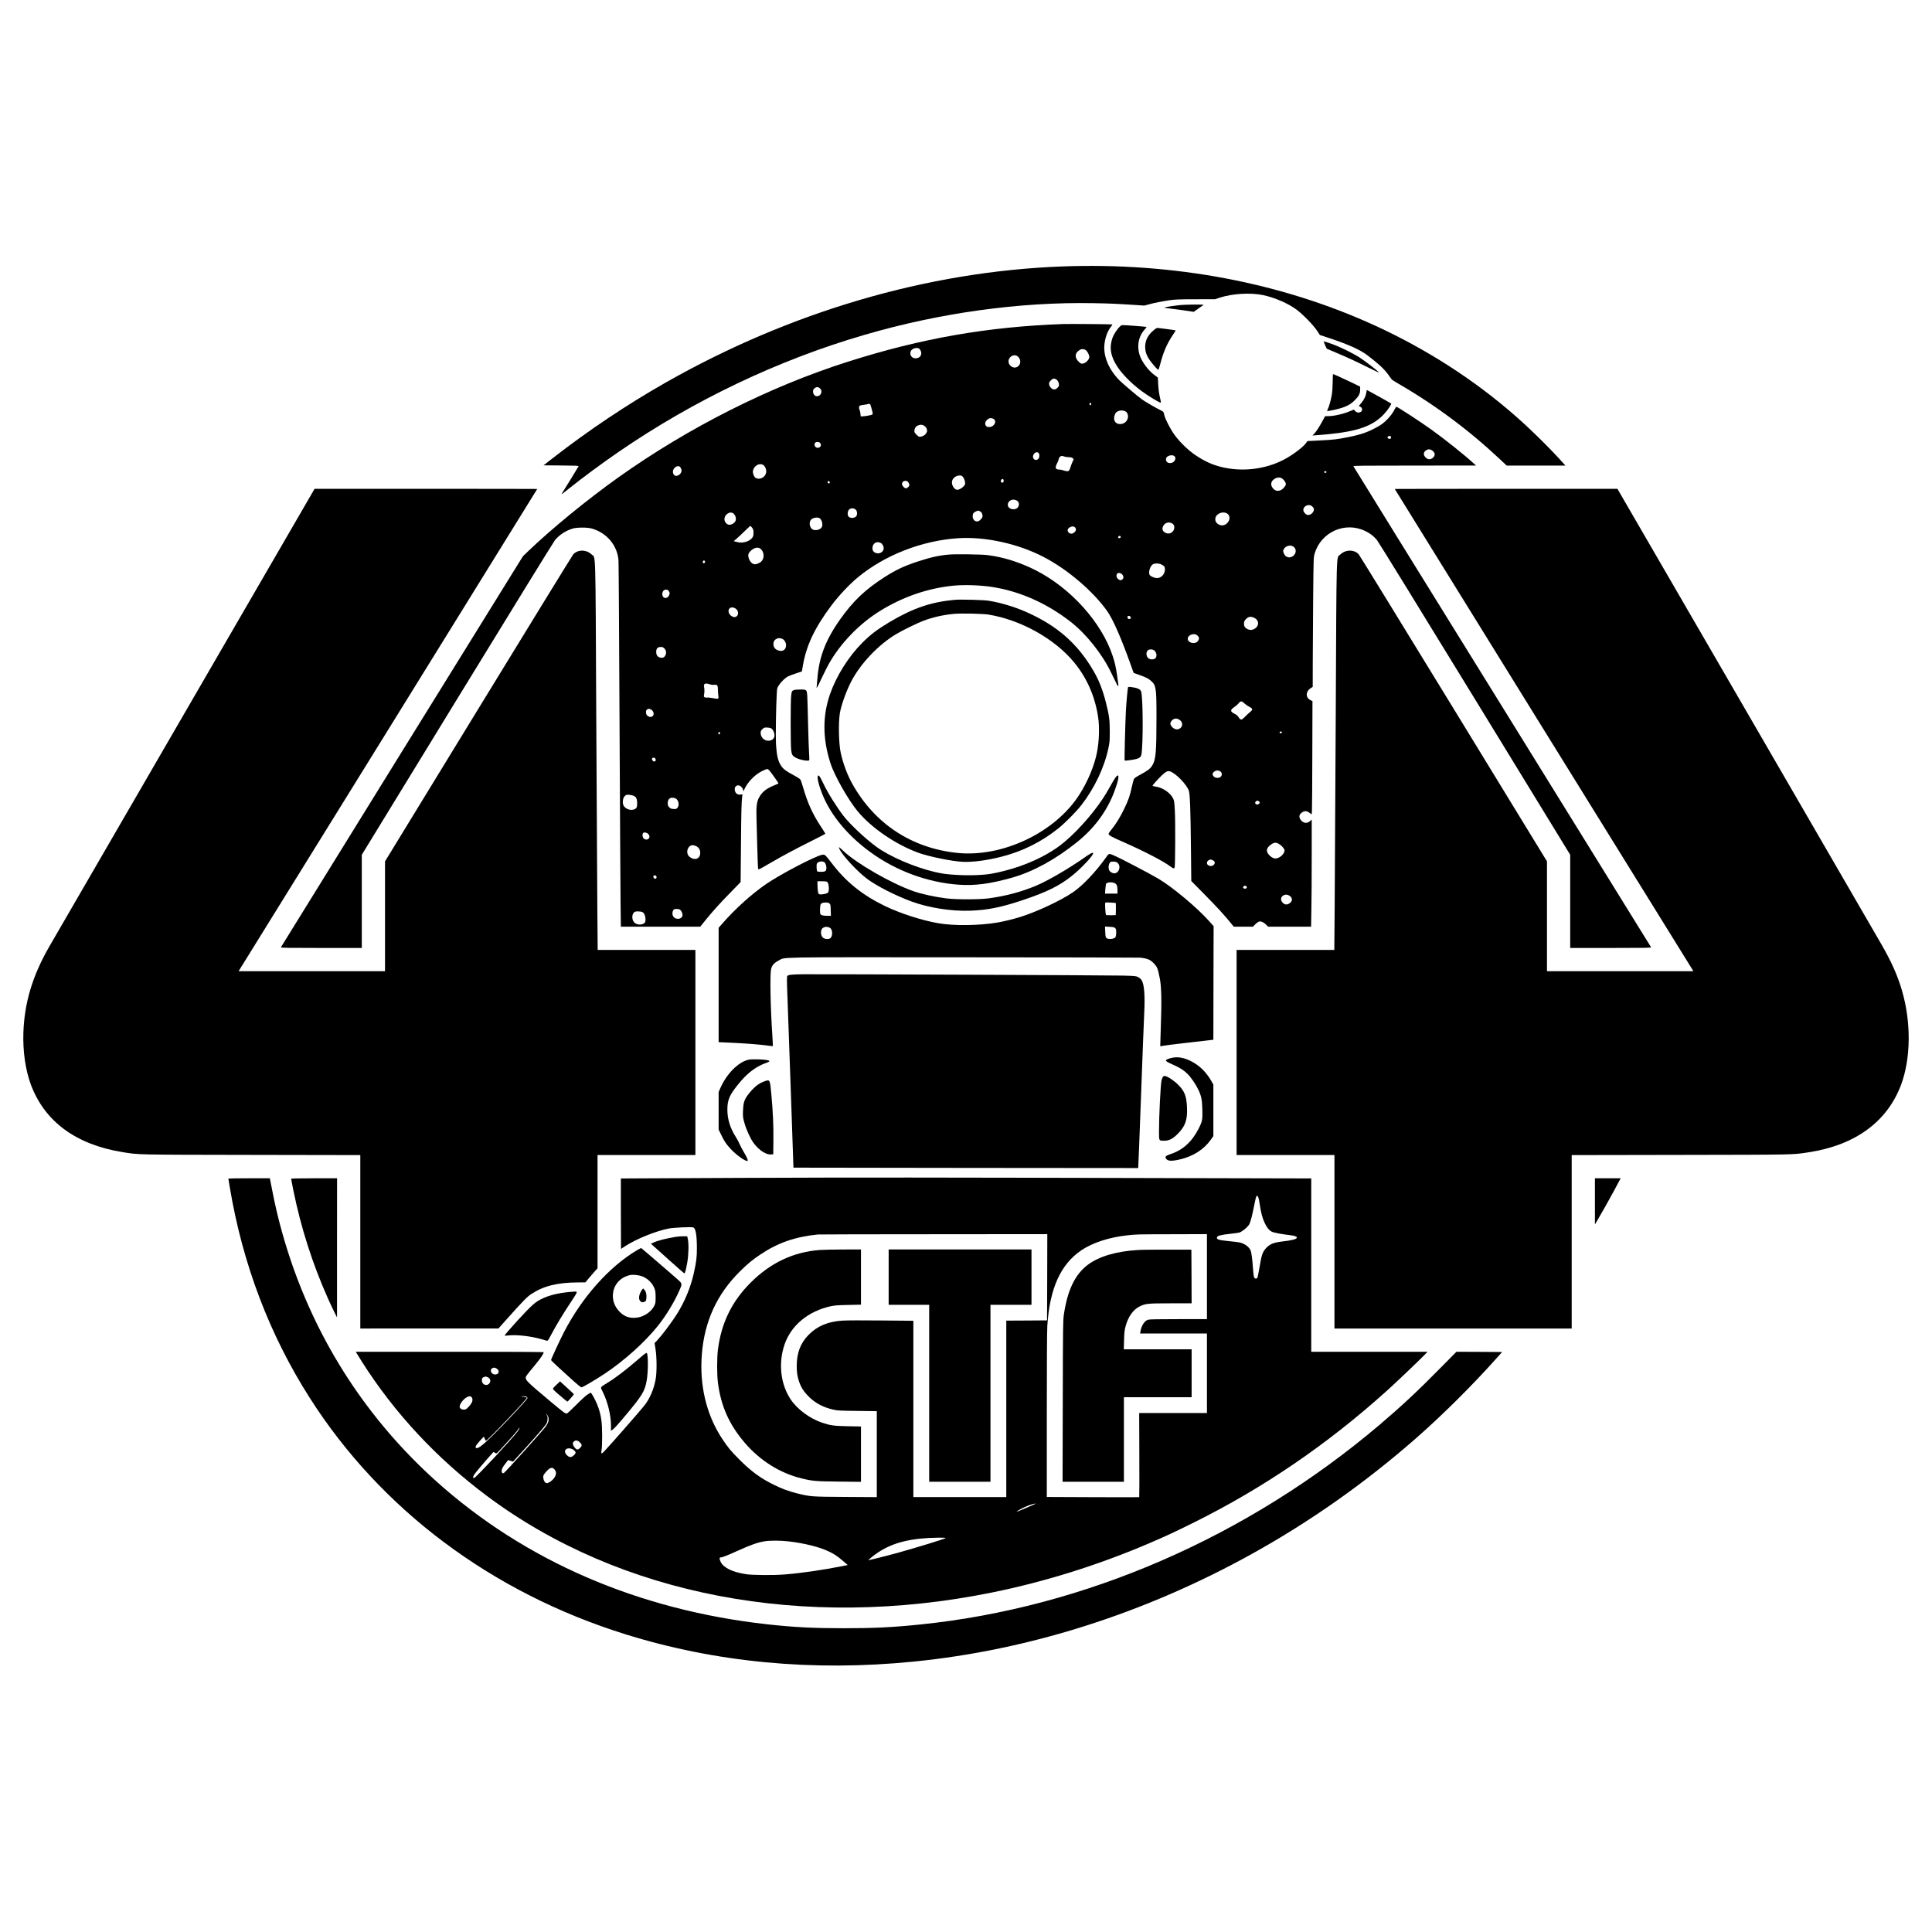 <?xml version="1.0" standalone="no"?>
<!DOCTYPE svg PUBLIC "-//W3C//DTD SVG 20010904//EN"
 "http://www.w3.org/TR/2001/REC-SVG-20010904/DTD/svg10.dtd">
<svg version="1.0" xmlns="http://www.w3.org/2000/svg"
 width="3909pt" height="3909pt" viewBox="0 0 3909 3909"
 preserveAspectRatio="xMidYMid meet">

<g transform="translate(0,3909) scale(0.1,-0.1)"
fill="#000000" stroke="none">
<path d="M21490 33699 c-2727 -102 -5505 -917 -8035 -2357 -774 -441 -1548
-959 -2264 -1516 l-194 -151 358 -3 c288 -2 356 -5 352 -15 -4 -12 -292 -479
-336 -547 -22 -34 -10 -26 134 90 271 217 679 519 1010 746 1531 1051 3228
1859 4970 2367 1529 447 3142 670 4635 643 343 -6 468 -12 855 -37 l180 -12
95 26 c109 30 252 58 425 84 98 14 192 18 515 18 l395 1 97 32 c252 82 614
104 870 52 233 -48 513 -169 683 -296 130 -98 337 -310 410 -421 l60 -91 200
-66 c384 -128 614 -232 765 -347 207 -157 329 -269 404 -369 41 -54 78 -105
82 -113 5 -8 38 -32 74 -52 790 -456 1465 -955 2115 -1564 l140 -131 594 0
593 0 -37 43 c-257 289 -664 691 -977 964 -835 731 -1792 1346 -2838 1826
-1895 869 -4073 1281 -6330 1196z"/>
<path d="M23910 32920 c-103 -8 -313 -38 -345 -50 -13 -5 4 -10 50 -15 39 -4
175 -22 304 -40 l234 -34 87 62 c48 34 96 67 106 74 15 9 -18 12 -161 11 -99
-1 -223 -4 -275 -8z"/>
<path d="M21510 32534 c-1528 -55 -2865 -289 -4350 -761 -1586 -504 -3228
-1331 -4650 -2343 -624 -444 -1357 -1044 -1823 -1492 l-107 -103 -2446 -3949
c-1345 -2173 -2448 -3956 -2451 -3963 -4 -11 144 -13 816 -13 l821 0 0 943 0
942 1934 3160 c1063 1737 1953 3182 1977 3210 95 110 221 191 359 231 88 25
288 26 380 1 305 -84 524 -344 544 -649 4 -45 13 -1523 21 -3283 8 -1760 18
-3408 21 -3662 l6 -463 803 0 802 0 120 148 c157 191 276 323 509 561 l189
194 7 751 c6 702 10 861 24 977 l6 47 -43 -5 c-54 -6 -94 21 -108 72 -18 65
11 115 65 115 40 0 89 -45 99 -91 l7 -31 19 42 c64 143 204 290 348 364 49 25
100 46 114 46 21 0 41 -21 106 -110 83 -112 126 -179 120 -184 -2 -1 -44 -20
-94 -40 -161 -66 -245 -138 -305 -257 -39 -76 -51 -186 -44 -399 2 -74 9 -330
15 -569 6 -238 14 -444 18 -458 6 -23 13 -20 241 113 287 166 503 281 853 456
147 73 267 136 267 139 0 3 -45 75 -101 160 -162 247 -261 468 -349 774 -21
76 -48 151 -58 165 -11 14 -71 52 -134 86 -148 77 -207 121 -251 186 -67 98
-93 209 -107 458 -8 157 1 735 16 1003 6 116 7 119 46 177 45 69 130 149 185
176 21 10 92 37 157 59 l120 40 22 125 c69 402 239 759 572 1205 150 200 365
430 537 572 543 450 1294 744 2025 793 548 37 1214 -108 1735 -379 481 -249
998 -689 1287 -1096 115 -162 282 -541 476 -1085 l59 -165 114 -41 c142 -51
182 -71 241 -123 99 -87 107 -146 107 -726 0 -713 -13 -869 -87 -986 -42 -65
-93 -104 -234 -179 -87 -47 -127 -74 -136 -93 -7 -15 -26 -86 -42 -159 -37
-176 -68 -263 -155 -445 -81 -167 -170 -312 -257 -417 -32 -37 -58 -77 -58
-87 0 -29 56 -60 305 -169 408 -179 801 -383 938 -486 65 -48 81 -53 93 -26
13 29 17 920 5 1141 -10 187 -13 209 -36 257 -54 111 -207 216 -344 237 -39 6
-71 15 -71 19 0 13 96 122 177 200 87 84 120 102 167 93 109 -23 353 -271 391
-398 22 -75 33 -376 41 -1152 l7 -670 266 -270 c254 -257 405 -422 535 -582
l58 -73 194 0 193 0 49 49 c28 28 62 52 80 56 40 8 94 -17 143 -67 l37 -38
434 0 435 0 6 353 c4 193 7 681 7 1084 l0 731 -30 -28 c-59 -55 -129 -51 -184
11 -59 65 -43 134 40 174 46 22 87 14 135 -25 l37 -29 6 62 c3 34 7 550 8
1147 l3 1085 -36 17 c-108 51 -106 176 4 247 l37 24 1 496 c1 273 5 863 8
1311 8 805 8 816 30 890 131 438 617 654 1026 455 96 -46 163 -98 234 -180 24
-28 914 -1472 1977 -3210 l1934 -3160 0 -942 0 -943 821 0 c670 0 820 2 816
13 -3 7 -1358 2197 -3012 4867 -1654 2669 -3009 4859 -3012 4867 -4 11 206 13
1238 13 l1244 1 -50 45 c-194 177 -580 485 -850 679 -230 165 -690 465 -713
465 -4 0 -19 -24 -34 -52 -59 -122 -195 -267 -313 -335 -207 -120 -355 -174
-625 -227 -230 -46 -289 -53 -581 -68 l-246 -12 -23 -34 c-58 -84 -264 -241
-440 -335 -381 -203 -851 -260 -1277 -156 -187 46 -339 115 -528 242 -144 96
-324 272 -427 417 -81 114 -183 314 -200 390 -14 68 -20 75 -74 99 -63 28
-321 177 -379 220 -92 67 -399 328 -462 392 -222 230 -331 508 -293 752 20
132 61 237 125 322 20 26 35 49 32 51 -5 5 -878 12 -997 8z m-2919 -494 c24
-13 49 -61 49 -94 0 -65 -47 -106 -120 -106 -77 0 -126 83 -89 151 25 47 113
74 160 49z m3387 -42 c29 -27 61 -93 62 -126 0 -57 -68 -128 -133 -139 -30 -4
-40 0 -75 32 -97 87 -88 190 23 250 38 20 90 13 123 -17z m-1378 -126 c61 -62
57 -155 -10 -200 -93 -63 -220 46 -176 151 33 79 130 105 186 49z m769 -457
c35 -18 65 -85 56 -126 -8 -37 -59 -79 -94 -79 -57 0 -115 74 -104 132 6 33
65 88 94 88 11 0 33 -7 48 -15z m-4771 -191 c61 -69 -14 -179 -98 -144 -32 13
-50 47 -50 95 0 25 8 40 32 60 38 32 81 29 116 -11z m5479 -300 c8 -21 -13
-42 -28 -27 -13 13 -5 43 11 43 6 0 13 -7 17 -16z m-4470 -16 c8 -13 39 -120
49 -169 4 -15 0 -30 -8 -36 -14 -12 -142 -36 -198 -37 l-35 -1 -6 55 c-3 31
-11 65 -17 77 -16 30 -15 68 3 83 8 7 47 16 85 20 39 4 74 11 77 14 11 10 41
7 50 -6z m5173 -147 c34 -24 51 -78 40 -126 -17 -77 -79 -125 -162 -125 -94 0
-142 85 -104 184 20 51 32 63 83 82 46 17 109 10 143 -15z m-2686 -142 c87
-40 26 -169 -81 -169 -44 0 -55 6 -72 38 -18 34 -4 77 35 112 37 32 75 38 118
19z m-1384 -151 c18 -13 35 -38 42 -61 10 -34 9 -44 -8 -75 -21 -41 -62 -67
-116 -77 -33 -6 -40 -3 -82 38 -36 34 -46 51 -46 76 0 40 24 87 52 102 63 34
110 33 158 -3z m9435 -228 c0 -19 -6 -26 -26 -28 -34 -4 -57 22 -39 44 8 8 25
14 39 12 20 -2 26 -9 26 -28z m-11555 -110 c41 -41 13 -100 -46 -100 -54 0
-85 67 -48 104 22 22 70 20 94 -4z m12370 -145 c75 -39 90 -105 35 -154 -51
-45 -104 -44 -151 3 -54 54 -46 116 21 151 38 19 58 19 95 0z m-7946 -61 c21
-21 20 -87 -1 -112 -58 -69 -144 1 -101 81 24 46 73 61 102 31z m2744 -60 c52
-36 12 -129 -60 -141 -72 -11 -115 25 -106 88 7 54 116 89 166 53z m-2210 -15
c13 -5 47 -9 77 -9 37 0 60 -6 76 -19 l24 -19 -24 -54 c-13 -29 -30 -73 -38
-98 -26 -84 -35 -95 -74 -94 -18 1 -52 9 -74 17 -22 9 -60 16 -85 17 -78 0
-89 37 -40 130 17 30 30 65 30 78 0 13 11 34 25 48 25 25 41 25 103 3z m-6107
-166 c36 -22 62 -76 62 -129 0 -112 -129 -188 -218 -130 -32 21 -59 96 -51
139 19 103 129 166 207 120z m-1696 -29 c20 -8 45 -56 45 -86 0 -59 -71 -118
-125 -104 -37 9 -60 66 -45 112 20 58 78 95 125 78z m13093 -111 c5 -17 -26
-29 -40 -15 -6 6 -7 15 -3 22 9 14 37 9 43 -7z m-7356 -102 c30 -35 53 -111
44 -146 -12 -47 -106 -115 -158 -115 -53 0 -107 76 -108 150 0 74 72 139 157
140 33 0 46 -5 65 -29z m6448 -26 c32 -16 74 -67 84 -102 8 -26 -5 -56 -43
-96 -58 -64 -137 -76 -191 -31 -84 71 -79 164 12 218 49 29 96 33 138 11z
m-5622 -46 c3 -30 -18 -52 -42 -43 -19 7 -21 45 -4 62 19 19 43 10 46 -19z
m-3520 -37 c3 -16 -2 -22 -16 -22 -22 0 -32 17 -24 38 7 20 37 9 40 -16z
m1567 22 c18 -7 45 -55 45 -79 0 -23 -45 -65 -70 -65 -31 0 -80 53 -80 86 0
51 50 79 105 58z m2214 -389 c74 -38 57 -152 -27 -174 -73 -20 -152 24 -152
83 1 86 96 134 179 91z m5975 -116 c15 -12 32 -33 37 -46 20 -54 -47 -133
-114 -133 -42 0 -97 58 -97 102 1 81 108 129 174 77z m-9226 -75 c29 -33 31
-105 2 -134 -39 -39 -126 -38 -155 3 -18 26 -19 76 -3 113 26 56 113 67 156
18z m2506 -28 c23 -9 37 -24 45 -46 19 -56 14 -80 -28 -121 -30 -31 -46 -39
-74 -39 -48 0 -87 45 -87 101 0 55 14 77 63 100 51 22 41 22 81 5z m-4973 -57
c31 -33 45 -84 35 -125 -16 -64 -113 -112 -164 -83 -87 49 -86 162 1 218 48
31 93 27 128 -10z m9969 16 c64 -33 76 -115 25 -181 -60 -79 -155 -86 -227
-16 -36 34 -39 105 -6 147 49 62 141 84 208 50z m-8246 -95 c46 -17 80 -122
57 -178 -27 -65 -153 -92 -205 -43 -53 50 -59 146 -12 191 37 34 112 48 160
30z m7105 -96 c48 -10 81 -46 81 -91 0 -85 -76 -146 -153 -123 -54 16 -87 51
-87 92 0 44 33 96 73 113 37 16 44 17 86 9z m-8462 -101 c24 -31 28 -46 28
-103 0 -57 -4 -72 -27 -103 -60 -78 -201 -115 -313 -82 l-59 17 54 46 c30 25
105 95 165 154 61 59 113 108 117 108 4 0 20 -17 35 -37z m6533 7 c27 -27 25
-61 -4 -93 -32 -34 -72 -44 -104 -26 -55 31 -54 86 1 119 41 25 82 25 107 0z
m925 -195 c0 -22 -31 -33 -48 -16 -7 7 -6 15 3 26 17 21 45 15 45 -10z m-4854
-121 c31 -16 59 -66 59 -106 0 -70 -78 -121 -151 -99 -57 17 -82 55 -76 114 8
90 88 133 168 91z m8350 -75 c61 -43 60 -131 -3 -184 -69 -58 -158 -36 -192
48 -19 45 -19 49 -3 82 34 70 136 99 198 54z m-10787 -40 c90 -71 87 -222 -6
-279 -60 -37 -104 -45 -143 -27 -62 30 -109 131 -92 199 4 13 21 38 39 56 68
70 151 91 202 51z m-1120 -256 c8 -19 -17 -48 -33 -39 -12 8 -15 39 -4 49 12
12 31 7 37 -10z m9208 -53 c21 -6 51 -22 68 -36 25 -22 30 -33 30 -70 0 -110
-87 -195 -185 -178 -52 8 -112 39 -125 63 -29 56 12 185 69 216 31 17 92 19
143 5z m-764 -216 c29 -33 29 -78 0 -98 -31 -22 -52 -20 -87 10 -36 30 -42 81
-14 109 22 23 71 13 101 -21z m-9179 -330 c25 -32 26 -55 6 -94 -41 -79 -135
-59 -135 29 0 53 31 91 75 91 24 0 39 -7 54 -26z m1349 -354 c77 -47 74 -155
-4 -174 -35 -9 -90 20 -114 59 -58 94 22 173 118 115z m7992 -165 c18 -22 8
-50 -19 -50 -28 0 -47 25 -38 49 8 20 40 21 57 1z m2506 -25 c121 -59 98 -202
-38 -241 -45 -12 -105 6 -140 43 -23 24 -28 39 -28 79 0 40 5 54 32 85 52 59
102 68 174 34z m-1173 -341 c29 -15 57 -50 57 -72 0 -32 -28 -74 -60 -87 -95
-39 -201 34 -159 111 25 48 112 74 162 48z m-8391 -79 c94 -27 126 -171 51
-230 -32 -25 -85 -26 -140 -1 -96 44 -102 186 -10 226 39 17 52 18 99 5z
m-2372 -198 c39 -39 47 -90 24 -139 -23 -46 -58 -61 -110 -47 -51 13 -76 49
-77 113 -1 69 28 101 91 101 35 0 49 -6 72 -28z m9908 -38 c52 -36 68 -121 30
-161 -29 -31 -104 -32 -142 -2 -45 35 -53 117 -15 158 24 26 94 29 127 5z
m-8987 -690 c27 -9 60 -13 85 -10 65 8 79 -8 80 -96 0 -40 4 -97 8 -125 11
-67 3 -71 -113 -48 -49 9 -98 14 -109 11 -10 -4 -32 -2 -47 4 -26 10 -27 13
-20 53 10 55 10 113 0 159 -14 67 26 85 116 52z m10811 -381 c21 -20 63 -51
95 -67 85 -46 88 -59 28 -110 -27 -22 -75 -67 -105 -98 -69 -72 -88 -74 -127
-13 -20 33 -43 53 -80 71 -95 47 -97 79 -12 136 31 20 71 55 89 77 40 51 63
52 112 4z m-11996 -132 c43 -26 62 -82 40 -116 -22 -33 -57 -40 -95 -21 -37
20 -51 44 -51 90 0 25 6 39 22 50 29 21 46 20 84 -3z m10674 -196 c92 -47 92
-157 0 -195 -43 -18 -100 0 -139 45 -42 49 -41 87 3 131 38 38 86 45 136 19z
m-8249 -181 c37 -19 68 -83 69 -140 0 -52 -28 -90 -80 -105 -100 -30 -200 46
-200 152 0 33 6 47 34 75 31 31 40 34 90 34 32 0 70 -7 87 -16z m10333 -72 c9
-14 -12 -35 -28 -29 -23 9 -20 37 3 37 11 0 22 -4 25 -8z m-11367 -18 c8 -21
-13 -42 -28 -27 -13 13 -5 43 11 43 6 0 13 -7 17 -16z m-1305 -529 c10 -21 9
-29 -5 -43 -13 -12 -21 -14 -34 -6 -43 27 -42 74 2 74 18 0 29 -8 37 -25z
m11432 -256 c19 -15 26 -30 26 -54 0 -95 -158 -101 -185 -7 -5 17 1 30 24 52
37 37 94 41 135 9z m-11866 -493 c45 -23 64 -66 64 -148 0 -85 -16 -113 -73
-128 -90 -25 -199 33 -214 113 -12 62 3 127 36 160 28 28 34 29 93 25 34 -3
76 -13 94 -22z m843 -52 c61 -31 80 -144 33 -191 -23 -23 -31 -25 -81 -21 -48
4 -61 10 -85 37 -23 25 -28 41 -28 80 0 69 35 111 91 111 22 0 54 -7 70 -16z
m11803 -60 c21 -20 20 -27 -4 -49 -39 -36 -99 7 -64 46 21 23 47 24 68 3z
m-12356 -660 c65 -74 -28 -154 -98 -84 -26 26 -27 94 -2 110 26 15 74 3 100
-26z m12763 -202 c59 -38 109 -97 109 -128 0 -74 -103 -164 -187 -164 -64 1
-159 84 -169 151 -7 44 24 93 90 137 60 40 98 41 157 4z m-11796 -42 c58 -28
89 -85 82 -153 -11 -115 -127 -143 -225 -54 -53 49 -48 153 9 201 37 32 78 33
134 6z m10450 -284 c47 -20 57 -59 23 -93 -29 -29 -76 -33 -112 -9 -44 28 -30
89 24 109 23 9 28 8 65 -7z m-11255 -327 c13 -22 -1 -49 -26 -49 -21 0 -45 41
-32 57 16 20 46 16 58 -8z m11939 -203 c18 -22 2 -46 -30 -46 -33 0 -48 22
-29 45 16 19 44 19 59 1z m874 -191 c62 -43 62 -109 -2 -152 -50 -34 -96 -30
-137 11 -51 51 -45 118 14 150 40 22 83 19 125 -9z m-12334 -281 c26 -19 51
-71 51 -109 0 -42 -41 -75 -93 -75 -54 0 -91 26 -107 75 -13 41 1 99 28 115
27 15 95 12 121 -6z m-760 -49 c36 -18 61 -79 61 -149 0 -47 -4 -57 -26 -75
-54 -42 -150 -36 -200 14 -50 50 -54 155 -9 201 20 20 34 24 85 24 34 0 74 -6
89 -15z"/>
<path d="M22658 32482 c-52 -47 -124 -157 -149 -226 -69 -200 -39 -377 100
-587 123 -187 351 -404 591 -563 139 -93 278 -171 287 -163 3 3 -2 37 -11 74
-27 117 -36 184 -43 310 l-6 123 -67 50 c-102 75 -207 203 -269 327 -100 200
-74 438 66 593 25 28 44 53 42 55 -3 2 -94 11 -204 19 -329 25 -295 26 -337
-12z"/>
<path d="M23344 32410 c-116 -95 -173 -205 -174 -333 0 -133 46 -231 184 -389
62 -71 81 -87 87 -75 5 8 21 60 35 114 62 240 133 404 249 578 36 54 64 99 62
101 -1 2 -75 12 -162 24 -88 11 -174 22 -191 24 -26 4 -42 -4 -90 -44z"/>
<path d="M26780 32182 c0 -4 14 -38 31 -77 l32 -70 186 -79 c258 -109 403
-177 662 -306 123 -62 217 -104 209 -95 -28 34 -267 220 -368 286 -150 100
-418 231 -597 294 -85 30 -155 51 -155 47z"/>
<path d="M26964 31357 c-1 -102 -8 -199 -19 -262 -18 -103 -56 -238 -82 -288
-8 -16 -13 -30 -11 -32 6 -7 164 24 253 50 143 40 228 87 306 167 85 86 109
135 109 215 l0 60 -177 86 c-183 88 -358 167 -371 167 -4 0 -8 -73 -8 -163z"/>
<path d="M27643 31139 c-15 -77 -41 -130 -102 -205 l-49 -60 29 -13 c52 -23
51 -90 -1 -111 -38 -16 -73 -7 -104 26 l-24 27 -74 -31 c-147 -61 -328 -102
-450 -102 l-57 0 -47 -87 c-67 -124 -130 -222 -172 -267 l-37 -38 90 7 c349
26 575 57 768 105 292 73 489 190 639 379 54 67 104 149 96 156 -8 7 -293 167
-388 218 l-106 56 -11 -60z"/>
<path d="M3735 24663 c-1447 -2495 -2681 -4624 -2742 -4732 -337 -588 -499
-1129 -520 -1736 -12 -378 42 -755 152 -1051 278 -745 911 -1212 1850 -1364
336 -55 237 -53 2613 -57 l2202 -4 0 -1754 0 -1755 1398 1 1397 0 149 167
c343 384 429 472 511 527 252 167 529 236 955 238 l145 1 57 70 c32 39 87 103
123 143 l65 71 0 1146 0 1146 990 0 990 0 0 2075 0 2075 -989 0 -988 0 -7 818
c-3 449 -13 2214 -22 3922 -17 3488 -8 3179 -93 3261 -107 103 -279 104 -372
3 -15 -16 -878 -1420 -1918 -3120 l-1891 -3092 0 -1111 0 -1111 -1481 0 -1481
0 23 38 c13 20 1372 2215 3021 4876 1649 2661 2998 4841 2998 4843 0 1 -1014
3 -2252 3 l-2253 0 -2630 -4537z"/>
<path d="M28220 29197 c0 -2 1349 -2182 2998 -4843 1649 -2661 3008 -4856
3021 -4876 l23 -38 -1481 0 -1481 0 0 1111 0 1111 -1891 3092 c-1040 1700
-1903 3104 -1918 3120 -92 101 -265 100 -372 -3 -85 -82 -76 227 -93 -3261 -9
-1708 -19 -3473 -22 -3922 l-7 -818 -988 0 -989 0 0 -2075 0 -2075 990 0 990
0 0 -1755 0 -1755 2400 0 2400 0 0 1755 0 1754 2203 4 c2348 4 2262 2 2585 52
947 143 1596 618 1877 1369 197 529 205 1259 20 1896 -90 310 -213 588 -423
951 -81 141 -1315 2271 -2742 4733 l-2595 4476 -2252 0 c-1239 0 -2253 -2
-2253 -3z"/>
<path d="M19207 27870 c-202 -16 -385 -57 -651 -145 -269 -90 -427 -164 -656
-310 -390 -249 -636 -482 -899 -853 -302 -426 -435 -780 -466 -1237 -3 -49 -8
-106 -11 -125 -9 -57 8 -29 106 180 51 107 113 231 138 275 238 422 622 819
1042 1077 461 284 964 457 1479 508 220 22 548 11 785 -26 558 -86 1102 -327
1586 -703 314 -243 640 -652 822 -1031 123 -255 130 -270 139 -270 12 0 12 4
-16 195 -31 207 -45 268 -91 410 -222 678 -847 1375 -1559 1737 -321 163 -668
271 -985 308 -124 14 -625 21 -763 10z"/>
<path d="M19320 26954 c-483 -44 -850 -169 -1326 -453 -243 -145 -380 -249
-545 -414 -280 -280 -525 -670 -654 -1038 -155 -443 -152 -907 7 -1399 82
-256 364 -752 556 -981 282 -336 759 -661 1217 -831 204 -76 687 -175 900
-185 207 -10 506 30 802 107 426 111 800 299 1143 575 137 111 357 333 459
465 266 342 464 760 548 1155 25 118 27 149 27 340 0 232 -13 324 -79 584 -64
252 -136 438 -245 627 -325 564 -750 935 -1390 1212 -237 102 -506 181 -740
218 -101 16 -567 28 -680 18z m675 -298 c648 -104 1330 -481 1727 -955 263
-315 430 -688 495 -1111 32 -211 23 -497 -23 -730 -54 -266 -183 -577 -350
-840 -489 -773 -1560 -1284 -2484 -1186 -918 98 -1661 588 -2114 1394 -102
182 -190 418 -237 637 -38 179 -48 593 -17 790 24 159 137 473 240 665 191
358 549 731 901 941 126 75 410 214 537 264 186 73 418 126 635 145 152 13
572 4 690 -14z"/>
<path d="M22824 25186 c-9 -28 -34 -302 -44 -481 -13 -253 -32 -997 -25 -1003
8 -8 185 16 242 33 61 18 89 43 97 88 37 196 33 1158 -5 1275 -16 48 -78 76
-202 91 -39 5 -60 4 -63 -3z"/>
<path d="M16075 25132 c-51 -17 -57 -27 -67 -113 -14 -110 -14 -997 0 -1107
11 -95 27 -119 104 -158 82 -42 247 -70 262 -45 3 5 1 67 -4 137 -5 71 -14
332 -20 579 -5 248 -13 501 -16 564 -9 150 -10 151 -141 150 -54 -1 -107 -4
-118 -7z"/>
<path d="M16545 23381 c-17 -56 62 -311 157 -503 186 -375 501 -733 908 -1029
521 -380 1154 -613 1785 -659 330 -24 645 18 1092 145 423 122 872 368 1308
719 352 283 606 630 754 1028 75 202 99 318 66 318 -22 0 -62 -57 -148 -212
-43 -78 -108 -187 -144 -242 -232 -355 -606 -764 -889 -973 -354 -260 -843
-461 -1359 -558 -173 -33 -471 -43 -734 -26 -207 13 -276 23 -438 61 -411 98
-902 310 -1173 508 -220 161 -533 455 -662 622 -146 190 -321 470 -411 660
-75 156 -98 186 -112 141z"/>
<path d="M16984 21915 c53 -125 355 -453 562 -608 190 -142 561 -332 889 -454
348 -130 817 -204 1200 -189 351 13 619 67 1070 218 465 155 735 288 980 485
201 161 451 429 431 462 -11 17 -53 -5 -186 -98 -296 -209 -726 -459 -955
-556 -302 -128 -616 -213 -970 -261 -187 -26 -665 -26 -860 -1 -245 32 -505
89 -670 148 -449 158 -1150 562 -1414 814 -43 41 -81 75 -85 75 -3 0 0 -16 8
-35z"/>
<path d="M22375 21737 c-211 -294 -465 -561 -660 -696 -247 -170 -735 -399
-1075 -505 -138 -42 -332 -90 -455 -111 -367 -63 -879 -70 -1199 -15 -331 57
-773 199 -1084 350 -457 222 -787 488 -1076 869 -59 78 -118 149 -132 157 -17
12 -35 14 -61 9 -137 -25 -836 -390 -1125 -587 -295 -202 -630 -503 -891 -802
l-77 -88 0 -1157 0 -1157 269 -12 c292 -14 556 -34 720 -57 57 -8 106 -13 108
-11 2 2 -3 107 -11 232 -37 548 -50 1209 -25 1323 16 77 61 129 149 174 152
77 -186 70 3750 68 1939 -1 3545 -4 3570 -7 155 -18 209 -42 288 -129 57 -62
69 -94 108 -290 33 -164 40 -462 21 -975 -8 -217 -13 -396 -12 -398 1 -1 24 2
51 8 27 6 222 31 434 55 212 24 431 49 487 56 l103 12 2 1150 3 1149 -96 107
c-247 274 -725 674 -1014 848 -179 107 -777 420 -910 476 -104 43 -94 46 -160
-46z m-5704 -87 c29 -16 49 -64 49 -119 0 -66 -20 -81 -112 -81 -38 0 -70 5
-74 11 -13 22 -17 135 -5 158 20 37 98 54 142 31z m5951 -29 c62 -70 13 -201
-77 -201 -39 0 -93 33 -105 66 -21 54 -7 135 28 162 11 9 36 12 71 9 46 -3 59
-9 83 -36z m-5892 -371 c25 -14 40 -63 40 -134 0 -86 -13 -101 -101 -116 -100
-17 -114 -9 -122 71 -4 34 -7 91 -7 125 l0 64 86 0 c47 0 94 -4 104 -10z
m5803 -21 c56 -15 77 -55 77 -146 l0 -73 -126 0 -126 0 6 88 c4 48 10 95 12
104 9 32 91 46 157 27z m40 -408 c4 -1 6 -56 5 -123 l-3 -123 -94 -3 c-52 -1
-99 2 -104 7 -10 10 -23 221 -15 243 4 10 27 12 104 7 55 -4 103 -7 107 -8z
m-5792 -10 c22 -18 24 -27 27 -135 l4 -116 -69 0 c-91 0 -139 14 -147 43 -7
28 -6 132 3 172 8 38 41 55 107 55 36 0 59 -6 75 -19z m26 -506 c44 -50 38
-166 -10 -200 -28 -19 -90 -19 -128 1 -50 26 -72 103 -49 171 10 27 27 42 70
57 32 11 95 -4 117 -29z m5757 6 c17 -18 21 -33 20 -89 0 -37 -6 -77 -12 -89
-16 -28 -74 -47 -129 -40 -69 7 -76 20 -81 143 l-5 107 93 -5 c77 -5 96 -9
114 -27z"/>
<path d="M16027 19370 c-52 -4 -83 -11 -94 -23 -16 -15 -15 -54 5 -584 12
-313 42 -1160 67 -1883 25 -723 46 -1337 47 -1365 l3 -50 3485 -5 c1917 -3
3487 -4 3489 -3 2 2 28 654 57 1450 29 797 58 1554 65 1683 18 363 0 591 -55
672 -12 18 -42 44 -66 57 -42 23 -54 25 -309 32 -220 7 -5983 31 -6466 27 -82
0 -185 -4 -228 -8z"/>
<path d="M23720 17689 c-67 -13 -130 -39 -130 -54 0 -18 31 -36 157 -93 133
-59 209 -109 283 -183 67 -66 166 -211 214 -313 63 -133 77 -200 83 -402 6
-211 0 -242 -79 -397 -134 -261 -320 -428 -563 -507 -38 -12 -79 -31 -90 -41
-18 -18 -19 -21 -5 -47 31 -55 108 -61 280 -21 271 62 489 202 631 403 l49 69
0 521 0 522 -47 82 c-103 177 -239 308 -408 393 -142 70 -256 91 -375 68z"/>
<path d="M15133 17646 c-203 -51 -435 -289 -559 -573 l-34 -78 0 -380 0 -380
50 -102 c64 -135 109 -201 200 -296 112 -118 276 -236 329 -237 25 0 4 54 -62
167 -36 59 -78 140 -94 178 -17 39 -49 99 -72 135 -116 179 -175 367 -174 560
0 207 47 308 260 561 163 194 336 319 537 388 28 10 51 22 53 28 7 20 -77 35
-227 39 -107 2 -171 0 -207 -10z"/>
<path d="M23526 17298 c-8 -13 -19 -44 -25 -69 -20 -89 -51 -720 -51 -1035 0
-191 -4 -184 108 -184 96 0 172 39 272 140 155 156 199 287 186 545 -11 223
-50 320 -181 450 -85 85 -223 175 -269 175 -15 0 -31 -9 -40 -22z"/>
<path d="M15463 17210 c-123 -44 -218 -123 -336 -280 -69 -93 -87 -152 -94
-315 -4 -106 -2 -132 21 -218 28 -110 78 -231 145 -357 94 -174 277 -316 397
-308 l49 3 3 270 c4 307 -9 591 -42 950 -28 300 -27 297 -143 255z"/>
<path d="M15020 15258 c-1350 -6 -2456 -11 -2458 -12 -1 -2 -1 -323 0 -714 l3
-711 85 56 c225 147 633 311 890 358 97 18 438 33 484 21 51 -13 76 -150 76
-426 0 -178 -11 -269 -61 -495 -63 -288 -186 -585 -347 -839 -93 -148 -291
-413 -377 -505 l-71 -76 19 -120 c27 -166 28 -470 3 -610 -36 -201 -117 -392
-227 -531 -96 -122 -683 -791 -822 -938 -49 -51 -61 -40 -45 40 7 36 12 148
11 289 0 259 -18 392 -74 559 -29 88 -101 236 -138 285 l-19 25 -58 -35 c-37
-22 -121 -98 -234 -212 -111 -112 -182 -177 -195 -177 -32 0 -66 26 -325 242
-449 376 -503 428 -503 478 0 33 7 42 184 257 117 141 179 232 179 263 0 7
-599 10 -1900 10 l-1901 0 12 -22 c7 -13 60 -97 117 -188 656 -1032 1507
-1946 2517 -2702 2700 -2021 6423 -2733 10235 -1957 1069 218 2134 551 3160
989 343 147 509 224 905 420 1417 703 2714 1588 3920 2675 176 158 611 573
750 714 l69 71 -1177 0 -1177 0 0 1753 0 1754 -2562 6 c-5293 14 -6556 15
-8948 5z m10469 -540 c28 -180 52 -271 100 -373 43 -92 88 -148 142 -175 40
-21 203 -52 364 -70 92 -11 145 -28 145 -49 0 -32 -93 -57 -304 -81 -176 -20
-259 -58 -336 -152 -57 -69 -77 -132 -114 -357 -20 -117 -41 -220 -47 -227
-14 -17 -43 -18 -57 -1 -14 18 -20 56 -32 212 -12 163 -26 274 -41 328 -20 75
-114 151 -220 177 -24 6 -128 19 -232 29 -202 20 -241 33 -235 74 5 33 79 53
259 72 85 9 171 21 191 26 56 14 181 118 206 171 27 54 63 196 101 396 16 84
35 159 42 168 26 31 45 -16 68 -168z m-4301 -1470 l-3 -873 -412 -3 -413 -2 0
-1785 0 -1785 -940 0 -940 0 0 1783 0 1784 -652 6 c-387 4 -708 3 -788 -3
-292 -20 -504 -110 -681 -289 -163 -166 -239 -365 -239 -630 0 -131 13 -212
49 -319 37 -105 80 -177 160 -264 145 -157 308 -248 536 -300 80 -18 135 -21
483 -25 l392 -5 0 -870 0 -869 -632 4 c-699 4 -710 5 -981 72 -175 44 -296 89
-472 175 -260 127 -451 266 -681 495 -180 178 -251 264 -366 440 -317 482
-459 1080 -407 1712 54 664 308 1213 771 1670 155 153 250 232 408 338 358
240 709 362 1170 408 19 2 1071 5 2338 5 l2302 2 -2 -872z m3232 12 l0 -860
-576 0 c-411 0 -588 -3 -616 -12 -70 -21 -135 -121 -154 -238 l-7 -40 677 0
676 0 0 -805 0 -805 -686 0 -685 0 3 -849 c2 -467 1 -851 -2 -853 -3 -2 -425
-2 -937 0 l-933 4 0 1646 c0 994 4 1712 10 1812 47 757 268 1250 690 1534 225
152 559 261 921 301 200 22 173 21 922 23 l697 2 0 -860z m-14380 -1855 c77
-40 61 -125 -22 -125 -77 0 -120 96 -58 127 33 16 45 16 80 -2z m-175 -179
c58 -24 73 -85 33 -130 -54 -59 -148 -19 -148 63 0 46 9 60 46 71 16 4 30 9
32 9 1 1 18 -5 37 -13z m-321 -408 c35 -50 12 -115 -68 -198 -44 -45 -53 -50
-92 -50 -49 0 -84 25 -84 60 0 49 63 137 128 180 55 36 95 39 116 8z m1120 3
c16 -17 13 -23 -71 -117 -163 -183 -376 -408 -587 -620 -250 -251 -362 -332
-382 -279 -4 8 1 26 10 40 25 38 146 175 155 175 4 0 13 -18 20 -40 6 -22 17
-40 23 -40 31 0 828 837 828 870 0 5 -19 11 -42 14 -88 11 -92 13 -32 15 48 1
65 -3 78 -18z m422 -382 c33 -64 13 -141 -60 -232 -102 -128 -802 -904 -830
-919 -27 -15 -46 2 -46 41 0 39 19 76 86 162 l44 57 50 -15 51 -15 63 69 c294
319 547 605 595 674 28 40 36 61 39 110 4 52 1 65 -19 92 -15 21 -17 27 -5 18
9 -8 24 -27 32 -42z m-614 -312 c-114 -152 -819 -909 -873 -937 -31 -17 -35
14 -8 59 22 37 215 266 342 406 l54 59 27 -18 c28 -18 28 -18 58 11 49 46 354
384 392 435 20 26 37 53 37 60 1 7 3 5 6 -5 3 -11 -11 -39 -35 -70z m1264
-224 c43 -43 43 -66 -1 -110 -44 -44 -69 -41 -112 15 -37 48 -42 91 -15 114
39 35 81 29 128 -19z m-144 -139 c15 -8 35 -25 44 -39 19 -28 10 -50 -37 -89
-45 -38 -83 -35 -130 13 -92 92 0 178 123 115z m-376 -401 c48 -52 44 -114
-11 -187 -40 -51 -113 -99 -146 -94 -32 4 -60 49 -66 102 -5 39 -1 52 22 86
15 22 47 58 71 80 53 49 93 53 130 13z m9704 -714 c-69 -31 -296 -128 -327
-139 l-28 -10 25 20 c40 33 199 107 275 129 91 26 111 26 55 0z m-1785 -678
c-19 -18 -619 -202 -975 -300 -252 -69 -583 -151 -588 -147 -6 7 120 108 203
162 308 200 672 287 1225 293 86 0 140 -3 135 -8z m-3185 -67 c332 -38 646
-118 835 -212 106 -52 158 -88 279 -191 l88 -76 -113 -23 c-379 -76 -826 -141
-1164 -168 -232 -18 -648 -15 -784 6 -277 43 -456 132 -512 253 -28 63 -25 87
10 87 29 0 137 43 351 140 250 113 389 162 527 185 109 18 323 18 483 -1z"/>
<path d="M16584 13799 c-535 -41 -997 -260 -1399 -663 -381 -382 -591 -816
-660 -1357 -20 -164 -20 -492 0 -659 59 -472 227 -852 541 -1219 310 -363 716
-618 1154 -724 221 -54 284 -59 758 -64 l442 -5 0 560 0 560 -262 5 c-283 5
-354 15 -523 71 -252 85 -505 273 -638 473 -205 309 -252 731 -124 1108 133
390 480 677 939 777 74 16 145 21 351 25 l257 6 0 558 0 559 -367 -1 c-203 -1
-413 -5 -469 -10z"/>
<path d="M17980 13250 l0 -560 410 0 410 0 0 -1790 0 -1790 620 0 620 0 0
1790 0 1790 415 0 415 0 0 560 0 560 -1445 0 -1445 0 0 -560z"/>
<path d="M23026 13799 c-439 -26 -784 -128 -1012 -296 -263 -196 -416 -514
-490 -1018 -16 -110 -18 -258 -21 -1747 l-4 -1628 621 0 620 0 0 855 0 855
685 0 685 0 0 485 0 485 -686 0 -686 0 5 183 c4 153 9 198 30 279 51 195 155
342 287 406 117 57 160 62 628 62 l422 0 -2 543 -3 542 -475 1 c-261 1 -533
-2 -604 -7z"/>
<path d="M4620 15244 c0 -3 14 -88 31 -187 259 -1544 804 -2977 1616 -4250
1439 -2259 3678 -3937 6380 -4781 1831 -572 3798 -759 5838 -555 2341 233
4681 979 6850 2182 1173 651 2285 1434 3315 2337 537 470 1157 1087 1644 1635
l98 110 -462 3 -462 2 -333 -337 c-449 -457 -793 -777 -1229 -1147 -2681
-2270 -5968 -3697 -9296 -4035 -557 -57 -932 -75 -1535 -75 -617 0 -1009 20
-1545 79 -2615 289 -4915 1284 -6715 2905 -1361 1226 -2365 2759 -2946 4500
-150 450 -268 897 -354 1340 -25 129 -48 245 -51 258 l-4 22 -420 0 c-231 0
-420 -3 -420 -6z"/>
<path d="M5890 15241 c0 -5 20 -110 45 -233 155 -763 388 -1489 699 -2187 47
-104 107 -233 135 -287 l50 -99 0 1408 1 1407 -465 0 c-269 0 -465 -4 -465 -9z"/>
<path d="M32270 14783 l0 -467 56 95 c76 128 269 471 334 594 29 55 70 133 92
173 l39 72 -260 0 -261 0 0 -467z"/>
<path d="M13680 14066 c-187 -28 -394 -82 -475 -124 l-34 -17 334 -300 c184
-165 337 -300 341 -300 14 0 35 82 60 223 27 159 32 372 11 472 l-12 55 -70 2
c-38 0 -108 -4 -155 -11z"/>
<path d="M12884 13792 c-562 -335 -1112 -954 -1478 -1665 -86 -167 -256 -535
-256 -555 0 -11 186 -184 460 -430 79 -71 144 -122 156 -122 23 0 295 160 476
281 397 266 796 625 1065 958 174 216 343 497 448 742 51 118 50 120 -57 214
-250 219 -723 625 -728 625 -3 0 -41 -22 -86 -48z m100 -522 c119 -45 213
-135 257 -247 20 -49 23 -77 24 -178 0 -111 -2 -124 -28 -177 -58 -118 -207
-220 -348 -237 -137 -18 -243 14 -334 100 -103 97 -155 211 -155 339 0 212
144 382 360 424 49 9 169 -4 224 -24z"/>
<path d="M12981 12982 c-56 -88 -67 -177 -26 -217 27 -28 38 -30 83 -14 27 9
32 17 38 55 11 74 0 139 -30 179 -15 19 -30 35 -34 35 -4 -1 -18 -18 -31 -38z"/>
<path d="M11517 12949 c-223 -22 -393 -63 -535 -129 -154 -72 -213 -125 -517
-455 -152 -166 -261 -293 -254 -299 2 -2 47 1 99 6 159 15 449 -20 646 -78 49
-15 98 -29 109 -31 17 -4 29 11 69 89 119 226 248 440 455 752 95 144 99 157
41 154 -14 0 -65 -5 -113 -9z"/>
<path d="M12920 11593 c-259 -224 -461 -379 -642 -489 -142 -88 -134 -72 -84
-173 101 -202 168 -475 168 -683 l0 -108 27 19 c41 30 107 102 257 281 349
416 400 499 439 720 30 173 32 516 2 553 -10 12 -37 -7 -167 -120z"/>
<path d="M11265 11079 c-36 -34 -70 -70 -75 -80 -8 -15 14 -38 137 -143 80
-69 149 -126 153 -126 8 0 130 139 130 149 0 7 -53 57 -237 224 l-41 38 -67
-62z"/>
</g>
</svg>
